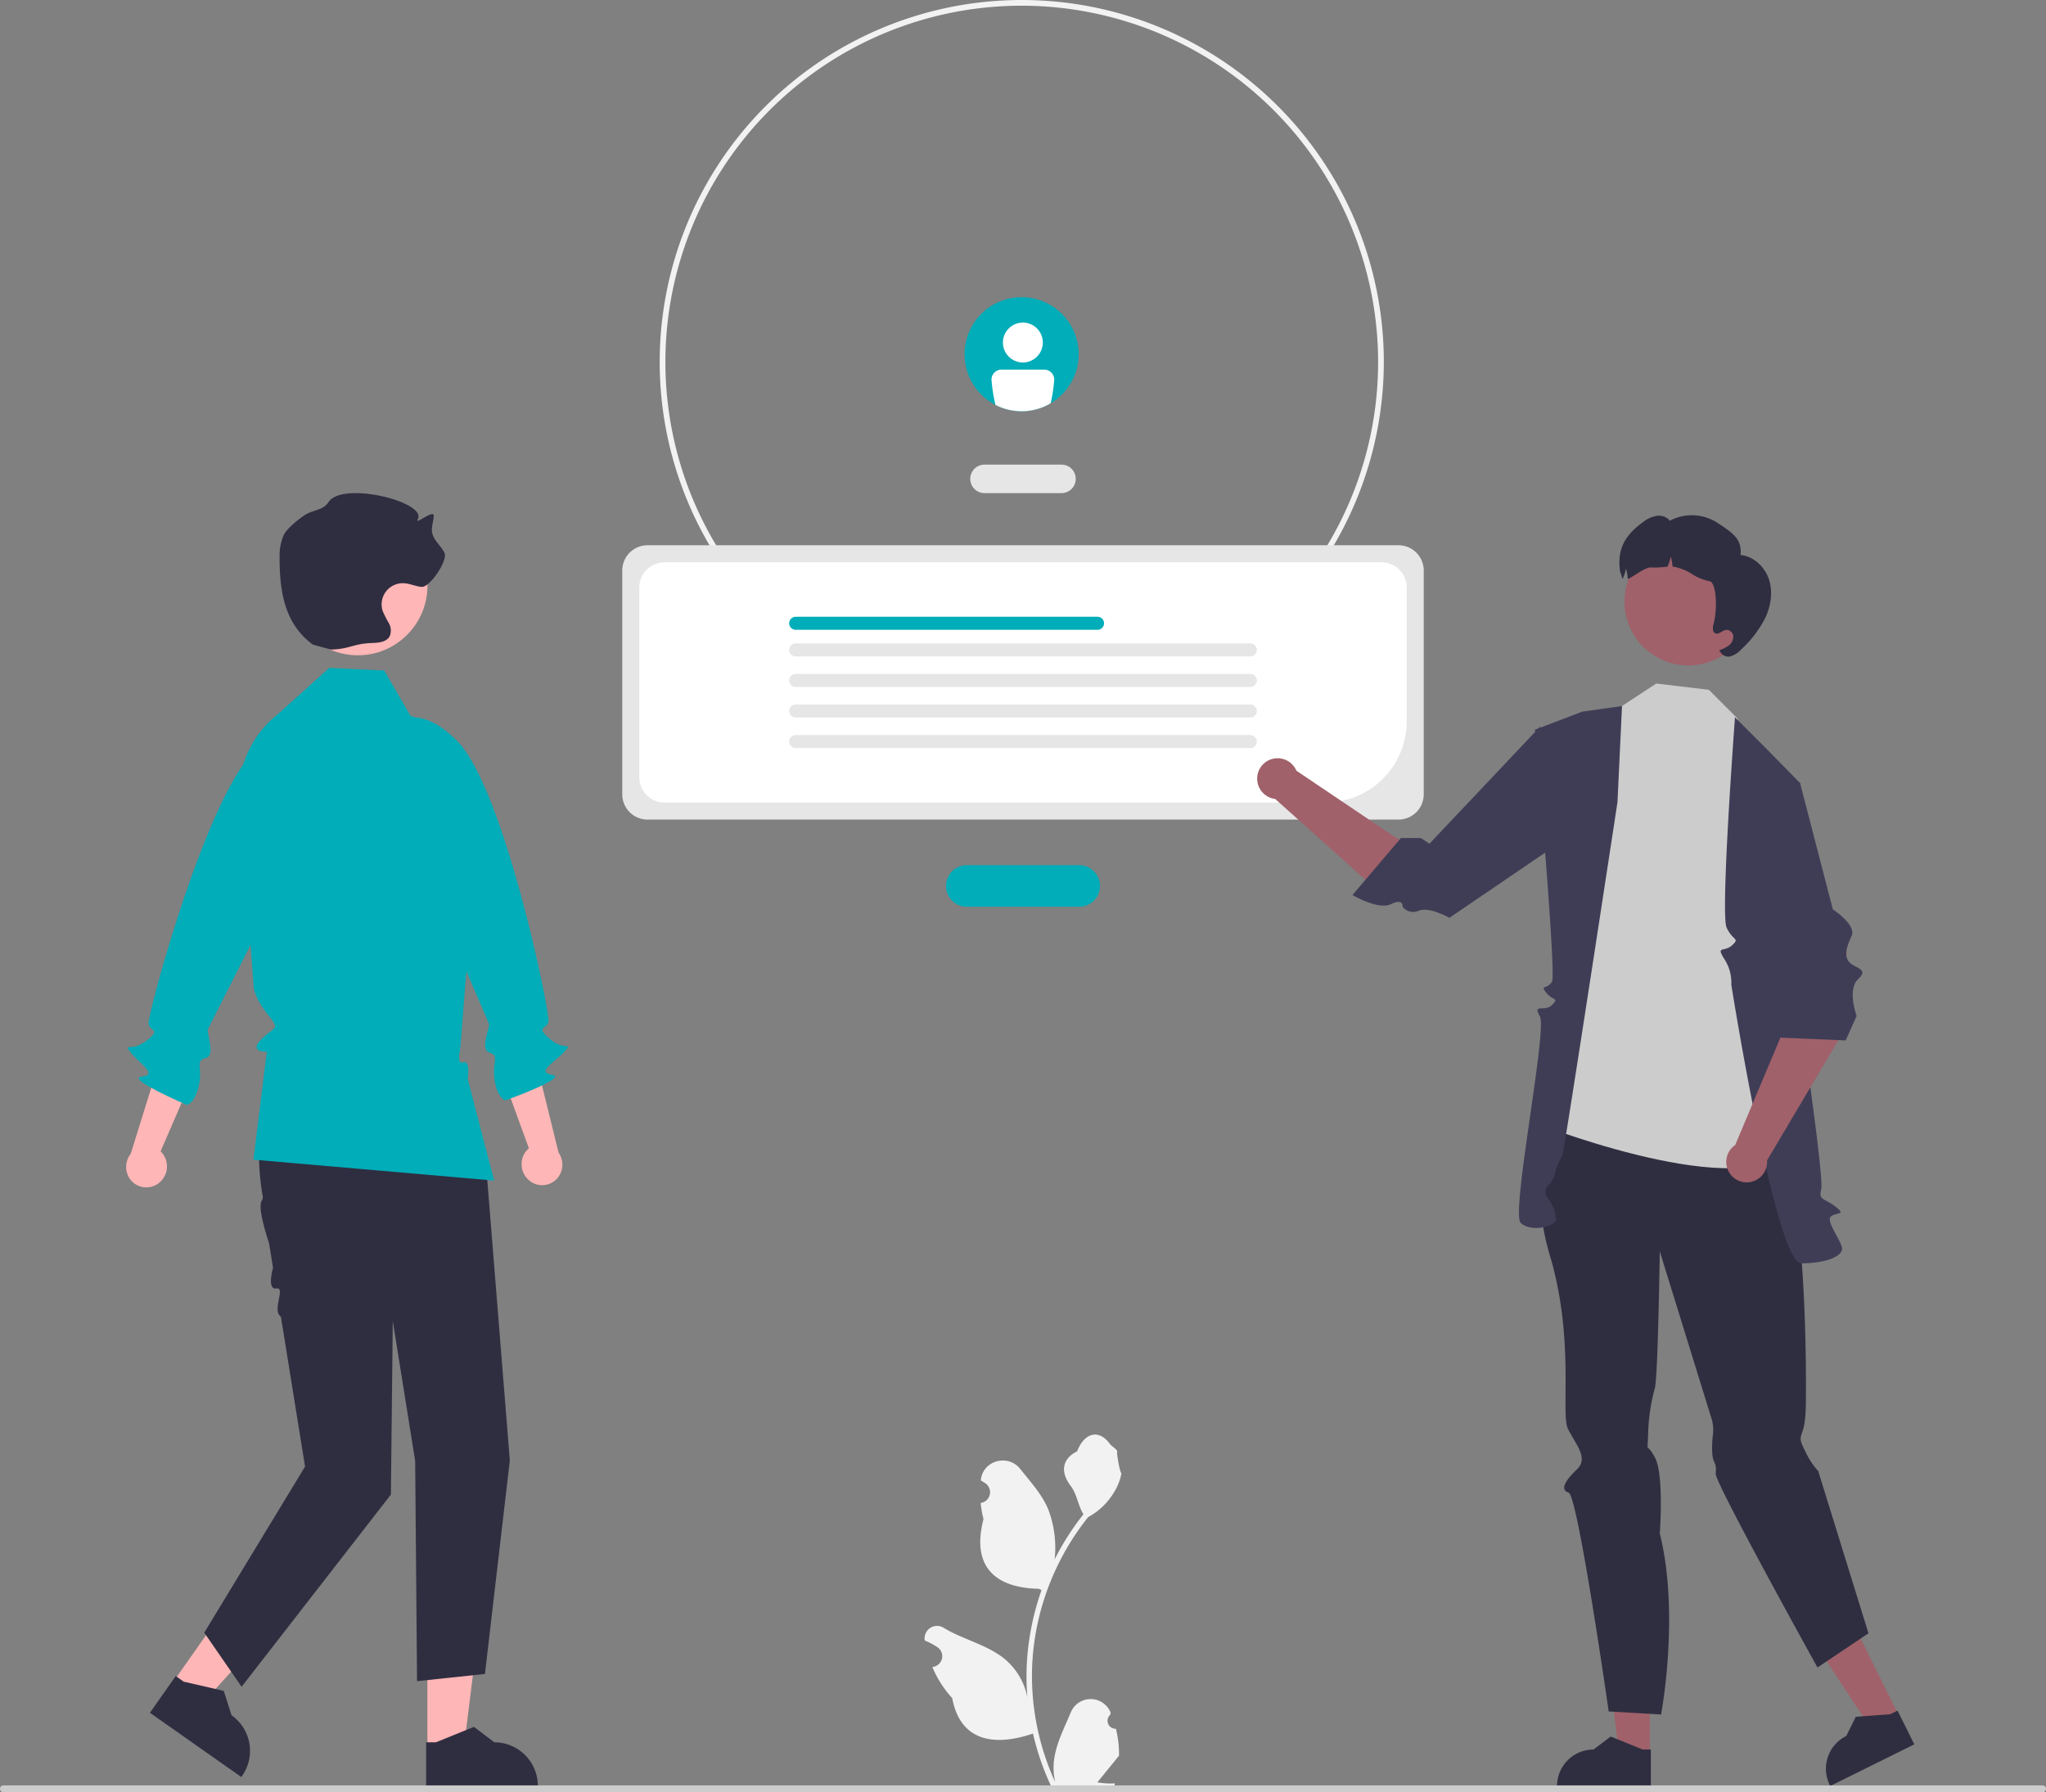 <svg data-name="Layer 1" xmlns="http://www.w3.org/2000/svg" width="717.67" height="628.751" viewBox="0 0 717.67 628.751" xmlns:xlink="http://www.w3.org/1999/xlink"><rect x="0" y="0" width="717.67" height="628.751" fill="#808080" stroke="none"/><path d="M619.555,700.629a2.807,2.807,0,0,1-2.035-4.866l.192-.765q-.038-.092-.076-.184a7.539,7.539,0,0,0-13.907.052c-2.275,5.478-5.17,10.966-5.883,16.758a22.303,22.303,0,0,0,.392,7.671,89.42,89.42,0,0,1-8.134-37.139,86.307,86.307,0,0,1,.535-9.628q.444-3.931,1.231-7.807a90.456,90.456,0,0,1,17.938-38.337,24.073,24.073,0,0,0,10.012-10.387,18.363,18.363,0,0,0,1.67-5.018c-.487.064-1.838-7.359-1.47-7.815-.679-1.031-1.895-1.543-2.637-2.549-3.689-5.002-8.773-4.129-11.426,2.669-5.669,2.861-5.724,7.606-2.245,12.169,2.213,2.903,2.517,6.832,4.459,9.94-.2.256-.408.503-.607.759a91.039,91.039,0,0,0-9.502,15.054,37.846,37.846,0,0,0-2.259-17.579c-2.163-5.217-6.216-9.611-9.786-14.122-4.288-5.418-13.08-3.053-13.836,3.814q-.011.1-.021.199.795.449,1.557.952a3.808,3.808,0,0,1-1.535,6.93l-.078.012a37.891,37.891,0,0,0,.999,5.665c-4.579,17.71,5.307,24.16,19.424,24.45.312.16.615.32.927.471A92.924,92.924,0,0,0,588.45,675.54a88.135,88.135,0,0,0,.064,14.231l-.024-.168a23.289,23.289,0,0,0-7.95-13.448c-6.118-5.026-14.762-6.877-21.363-10.916a4.371,4.371,0,0,0-6.694,4.252q.013.088.027.176a25.579,25.579,0,0,1,2.868,1.382q.795.449,1.557.952a3.808,3.808,0,0,1-1.535,6.93l-.078.012c-.056.008-.104.016-.16.024a37.923,37.923,0,0,0,6.975,10.923c2.863,15.46,15.162,16.927,28.318,12.425h.008a92.897,92.897,0,0,0,6.24,18.218h22.293c.08-.248.152-.503.224-.751a25.329,25.329,0,0,1-6.169-.367c1.654-2.03,3.308-4.075,4.962-6.105a1.383,1.383,0,0,0,.104-.12c.839-1.039,1.686-2.069,2.525-3.108l0-.001a37.101,37.101,0,0,0-1.087-9.451Z" transform="translate(-228.126 -94.136)" fill="#f2f2f2"/><path d="M586.526,348.136a127,127,0,1,1,127-127A127.144,127.144,0,0,1,586.526,348.136Zm0-252a125,125,0,1,0,125,125A125.141,125.141,0,0,0,586.526,96.136Z" transform="translate(-228.126 -94.136)" fill="#f2f2f2"/><path d="M600.461,267.136h-27a5,5,0,0,1,0-10h27a5,5,0,0,1,0,10Z" transform="translate(-228.126 -94.136)" fill="#e6e6e6"/><path d="M606.663,412.253h-39.405a7.297,7.297,0,1,1,0-14.595h39.405a7.297,7.297,0,1,1,0,14.595Z" transform="translate(-228.126 -94.136)" fill="#00adb9"/><path d="M718.673,381.666H455.248a8.863,8.863,0,0,1-8.853-8.853V294.279a8.863,8.863,0,0,1,8.853-8.853H718.673a8.863,8.863,0,0,1,8.853,8.853v78.534A8.863,8.863,0,0,1,718.673,381.666Z" transform="translate(-228.126 -94.136)" fill="#e6e6e6"/><path d="M693.078,375.695H461.221a8.863,8.863,0,0,1-8.853-8.853V300.255a8.863,8.863,0,0,1,8.853-8.853H712.701a8.863,8.863,0,0,1,8.853,8.853v46.963A28.509,28.509,0,0,1,693.078,375.695Z" transform="translate(-228.126 -94.136)" fill="#fff"/><path d="M613.101,315.083H507.224a2.283,2.283,0,1,1,0-4.566H613.101a2.283,2.283,0,0,1,0,4.566Z" transform="translate(-228.126 -94.136)" fill="#00adb9"/><path d="M666.698,324.422H507.224a2.283,2.283,0,1,1,0-4.566H666.698a2.283,2.283,0,0,1,0,4.566Z" transform="translate(-228.126 -94.136)" fill="#e6e6e6"/><path d="M666.698,335.141H507.224a2.283,2.283,0,1,1,0-4.566H666.698a2.283,2.283,0,0,1,0,4.566Z" transform="translate(-228.126 -94.136)" fill="#e6e6e6"/><path d="M666.698,345.861H507.224a2.283,2.283,0,1,1,0-4.566H666.698a2.283,2.283,0,0,1,0,4.566Z" transform="translate(-228.126 -94.136)" fill="#e6e6e6"/><path d="M666.698,356.58H507.224a2.283,2.283,0,1,1,0-4.566H666.698a2.283,2.283,0,0,1,0,4.566Z" transform="translate(-228.126 -94.136)" fill="#e6e6e6"/><polygon points="578.689 615.836 567.988 615.835 562.897 574.558 578.692 574.559 578.689 615.836" fill="#a0616a"/><path d="M807.192,721.136l-32.909-.001v-.416a12.81,12.81,0,0,1,12.809-12.809h.001l6.011-4.56,11.215,4.561,2.873 0Z" transform="translate(-228.126 -94.136)" fill="#2f2e41"/><polygon points="666.179 602.133 656.59 606.883 633.703 572.157 647.856 565.146 666.179 602.133" fill="#a0616a"/><path d="M899.599,706.106l-29.488,14.609-.185-.373a12.81,12.81,0,0,1,5.791-17.164l.001-0,3.362-6.755,12.075-.892,2.574-1.275Z" transform="translate(-228.126 -94.136)" fill="#2f2e41"/><path d="M775.112,488.1s-12.181,16.982-3.389,46.32,3.857,55.568,6.325,60.828,7.436,10.254,3.331,14.242-6.267,7.23-3.025,8.311,14.051,76.74,14.051,76.74l18.374,1.081s6.656-35.146-.455-63.509c0,0,1.561-20.59-1.694-26.638s-2.617-.593-2.396-8.184a66.656,66.656,0,0,1,2.383-16.238c1.081-4.323,1.707-47.898,1.707-47.898l17.887,57.824a14.399,14.399,0,0,1,.789,6.226c-.443,2.979-.446,7.43.096,8.987s1.146,1.885.844,4.964,35.698,67.979,35.698,67.979l17.887-12-17.623-56.9a26.753,26.753,0,0,1-4.323-6.485c-2.162-4.323-2.246-4.562-1.123-7.685S861.58,586.857,861.58,585.036s1.123-84.503-12.949-96.664S775.112,488.1,775.112,488.1Z" transform="translate(-228.126 -94.136)" fill="#2f2e41"/><path d="M841.188,356.559l-3.662-10.423-10-10L809.081,333.934l-12.008,7.895-11.121,10.964L769.526,489.136s77.583,29.912,87.748,4.809Z" transform="translate(-228.126 -94.136)" fill="#ccc"/><path d="M847.477,356.559l-10.776-10.776s-5.148,68.872-2.955,73.716,4.776,3.608,1.984,6.226-5.791.02-2.791,4.819a15.191,15.191,0,0,1,2.477,9.09s15.523,97.71,24.523,97.71,14.635-2.635,14.317-5.317-5.626-9.362-3.972-11.023,5.733-.406,1.694-3.533-6.039-2.127-5.039-6.127-6.645-55.854-6.645-55.854l-.746-86.614Z" transform="translate(-228.126 -94.136)" fill="#3f3d56"/><path d="M797.073,341.829l-13.956,1.975-16.591,6.333s7.578,85.482,5.995,88.344-4.393,1.075-1.988,3.969,4.57,1.61,1.988,4.252-6.929-.705-4.255,3.969-10.209,69.015-6.74,72.467,12.406,1.304,12.409-1.245a14.759,14.759,0,0,0-2.996-7.549,3.042,3.042,0,0,1,0-4,9.778,9.778,0,0,0,2.793-5.046c.207-1.954,1.735-4.356,2.471-6.155s19.279-123.591,19.279-123.591Z" transform="translate(-228.126 -94.136)" fill="#3f3d56"/><path d="M737.526,409.136l6.294-3.286C735.962,398.762,716.463,387.164,716.463,387.164l-33.606-22.656a7.163,7.163,0,1,0-7.441,9.913l37.661,33.741Z" transform="translate(-228.126 -94.136)" fill="#a0616a"/><path d="M783.526,384.136l.068-27.634-15.351-7.342L729.526,390.136l-3-2h-7l-17,20s9.054,5.366,13.527,3.183,4.053.954,4.053.954a4.743,4.743,0,0,0,5.719,1.346c3.701-1.482,10.701,2.518,10.701,2.518Z" transform="translate(-228.126 -94.136)" fill="#3f3d56"/><circle cx="592.194" cy="211.063" r="22.386" fill="#a0616a"/><path d="M847.344,310.883a38.93,38.93,0,0,1-8.375,10.997,8.683,8.683,0,0,1-3.643,2.457,3.174,3.174,0,0,1-3.775-1.507l-.415-.567a11.553,11.553,0,0,0,3.351-1.657,3.934,3.934,0,0,0,1.621-3.214,2.423,2.423,0,0,0-2.468-2.281c-1.398.166-2.648,1.799-3.901,1.17-1.012-.515-.867-1.988-.577-3.1,1.558-5.805.906-14.803-1.336-15.117a18.133,18.133,0,0,1-6.262-2.563,17.569,17.569,0,0,0-6.282-2.526c-.161-.021-.325-.033-.498-.047a14.872,14.872,0,0,0-.621-3.529,17.401,17.401,0,0,1-1.108,3.525,34.518,34.518,0,0,1-5.851.296c-2.084-.242-8.073,4.614-8.118,3.946a14.871,14.871,0,0,0-.621-3.529,17.401,17.401,0,0,1-1.108,3.525c-.022.046-.033.085-.055.132-.637-1.552-.819-3.289-.803-1.992-1.337-8.249,1.315-13.216,8.085-18.108a10.219,10.219,0,0,1,4.662-2.087,5.023,5.023,0,0,1,4.62,1.707,16.489,16.489,0,0,1,16.707.757c4.87,3.263,8.712,5.433,8.064,11.267,4.616.445,8.515,4.152,9.973,8.545C850.054,301.784,849.303,306.694,847.344,310.883Z" transform="translate(-228.126 -94.136)" fill="#2f2e41"/><path d="M875.919,427.532l-16.061-2.3c-5.432,9.083-7.362,33.258-7.362,33.258L836.778,495.848a7.163,7.163,0,1,0,11.167,5.38l25.807-43.484Z" transform="translate(-228.126 -94.136)" fill="#a0616a"/><path d="M838.939,371.841l6.805-9.373,13.8,6.413,11.477,44.273s8.381,5.454,6.593,9.302-2.739,6.952-.89,9.157,7.231,2.367,3.221,5.962-.577,12.987-.577,12.987l-3.843,8.576-24-1Z" transform="translate(-228.126 -94.136)" fill="#3f3d56"/><path d="M283.864,509.151a7.392,7.392,0,0,0,1.375-10.218,7.091,7.091,0,0,0-.787-.869l10.248-23.664-10.178-9.425-10.534,33.935a7.371,7.371,0,0,0-.16,8.998,7.054,7.054,0,0,0,9.883,1.362Q283.788,509.212,283.864,509.151Z" transform="translate(-228.126 -94.136)" fill="#ffb6b6"/><path d="M343.401,355.636s-7.586-14.421-25.184,1.153S279.824,450.318,280.228,453.249s4.705,1.772-.735,5.991-8.449.428-5.44,4.22,9.735,7.808,3.779,8.371,15.879,9.958,15.879,9.958,3.434-.825,4.488-8.749c.592-4.451-1.414-6.978,2.117-7.72s.221-8.791.729-10.057,28.695-56.581,28.695-56.581Z" transform="translate(-228.126 -94.136)" fill="#00adb9"/><polygon points="149.919 613.706 162.661 613.705 168.724 564.551 149.916 564.552 149.919 613.706" fill="#ffb6b6"/><path d="M377.595,721.136l39.188-.001v-.496A15.254,15.254,0,0,0,401.53,705.386H401.529l-7.158-5.431-13.356,5.431-3.421 0Z" transform="translate(-228.126 -94.136)" fill="#2f2e41"/><polygon points="60.597 590.265 71.021 597.594 104.255 560.873 88.868 550.055 60.597 590.265" fill="#ffb6b6"/><path d="M280.709,695.018l32.057,22.54.285-.405a15.254,15.254,0,0,0-3.704-21.251l-.001-.001-2.732-8.56-14.049-3.239-2.798-1.968Z" transform="translate(-228.126 -94.136)" fill="#2f2e41"/><path d="M327.271,463.302l-1.059,2.262c-6.96,14.869-8.74,31.491-6.035,47.685a2.701,2.701,0,0,1-.108,1.921c-1.677,1.968.954,10.516,2.463,15.289l1.36,8.44s-2.255,7.839,1.17,7.263-1.675,7.785,1.592,9.88l8.474,52.603-35.354,58.268,13.094,18.986,52.376-67.434.655-60.887,7.856,49.102.655,77.254,23.821-2.532,8.728-74.899-8.325-103.582-13.094-44.911Z" transform="translate(-228.126 -94.136)" fill="#2f2e41"/><path d="M343.637,328.446l19.271.918,9.215,15.92h0a28.491,28.491,0,0,1,18.223,16.6l6.001,14.825-6.826,85.718s-1.368,5.185,1.151,4.428,1.493,5.741,1.493,5.741l9.286,35.716-84.427-7.341,4.688-37.841s-6.518.21-1.935-4.373,6.812-3.123,2.409-8.541-5.057-9.346-5.057-9.346l-1.964-26.843-3.238-37.777a36.299,36.299,0,0,1,13.713-31.621l0,0Z" transform="translate(-228.126 -94.136)" fill="#00adb9"/><circle cx="125.505" cy="205.45" r="24.439" fill="#ffb6b6"/><path d="M344.187,322.022c7.013-.23,7.65-2.083,14.663-2.313,2.233-.073,4.868-.379,5.948-2.335a5.154,5.154,0,0,0-.262-4.588,41.901,41.901,0,0,1-2.16-4.25,7.423,7.423,0,0,1,7.355-9.786c2.134.092,4.139,1.096,6.267,1.279,2.919.252,9.373-9.386,8.029-11.989-1.308-2.534-3.941-4.446-4.354-7.267-.271-1.845.491-3.679.595-5.541.154-2.761-6.845,3.465-5.563,1.014,3.144-6.011-26.487-13.464-31.366-5.934-1.823,2.814-5.073,2.622-7.969,4.312-1.898,1.108-6.691,4.929-7.781,7.311a18.545,18.545,0,0,0-1.388,7.673c-.044,12.218,1.818,23.457,11.673,30.679" transform="translate(-228.126 -94.136)" fill="#2f2e41"/><path d="M413.568,508.101a7.392,7.392,0,0,1-.763-10.282,7.092,7.092,0,0,1,.838-.82l-8.817-24.234,10.723-8.801,8.489,34.503a7.371,7.371,0,0,1-.378,8.991,7.054,7.054,0,0,1-9.947.769Q413.64,508.166,413.568,508.101Z" transform="translate(-228.126 -94.136)" fill="#ffb6b6"/><path d="M363.301,351.306s8.433-13.943,25.07,2.654,32.742,95.654,32.163,98.556-4.802,1.487.376,6.024,8.408.932,5.179,4.537-10.184,7.213-4.272,8.131-16.445,8.992-16.445,8.992-3.379-1.028-3.958-9.001c-.325-4.478,1.828-6.881-1.652-7.833s.304-8.788-.128-10.083-25.267-58.193-25.267-58.193Z" transform="translate(-228.126 -94.136)" fill="#00adb9"/><path d="M606.476,218.407a20.005,20.005,0,1,1-20.01-20A19.983,19.983,0,0,1,606.476,218.407Z" transform="translate(-228.126 -94.136)" fill="#00adb9"/><circle cx="358.787" cy="120.17" r="7" fill="#fff"/><path d="M594.416,223.807h-15a3.504,3.504,0,0,0-3.5,3.5,52.96,52.96,0,0,0,1.4,8.89,19.986,19.986,0,0,0,19.34-.57,52.457,52.457,0,0,0,1.26-8.32A3.504,3.504,0,0,0,594.416,223.807Z" transform="translate(-228.126 -94.136)" fill="#fff"/><path d="M228.126,721.697a1.186,1.186,0,0,0,1.19,1.19h715.29a1.19,1.19,0,0,0,0-2.38h-715.29A1.187,1.187,0,0,0,228.126,721.697Z" transform="translate(-228.126 -94.136)" fill="#ccc"/></svg>
